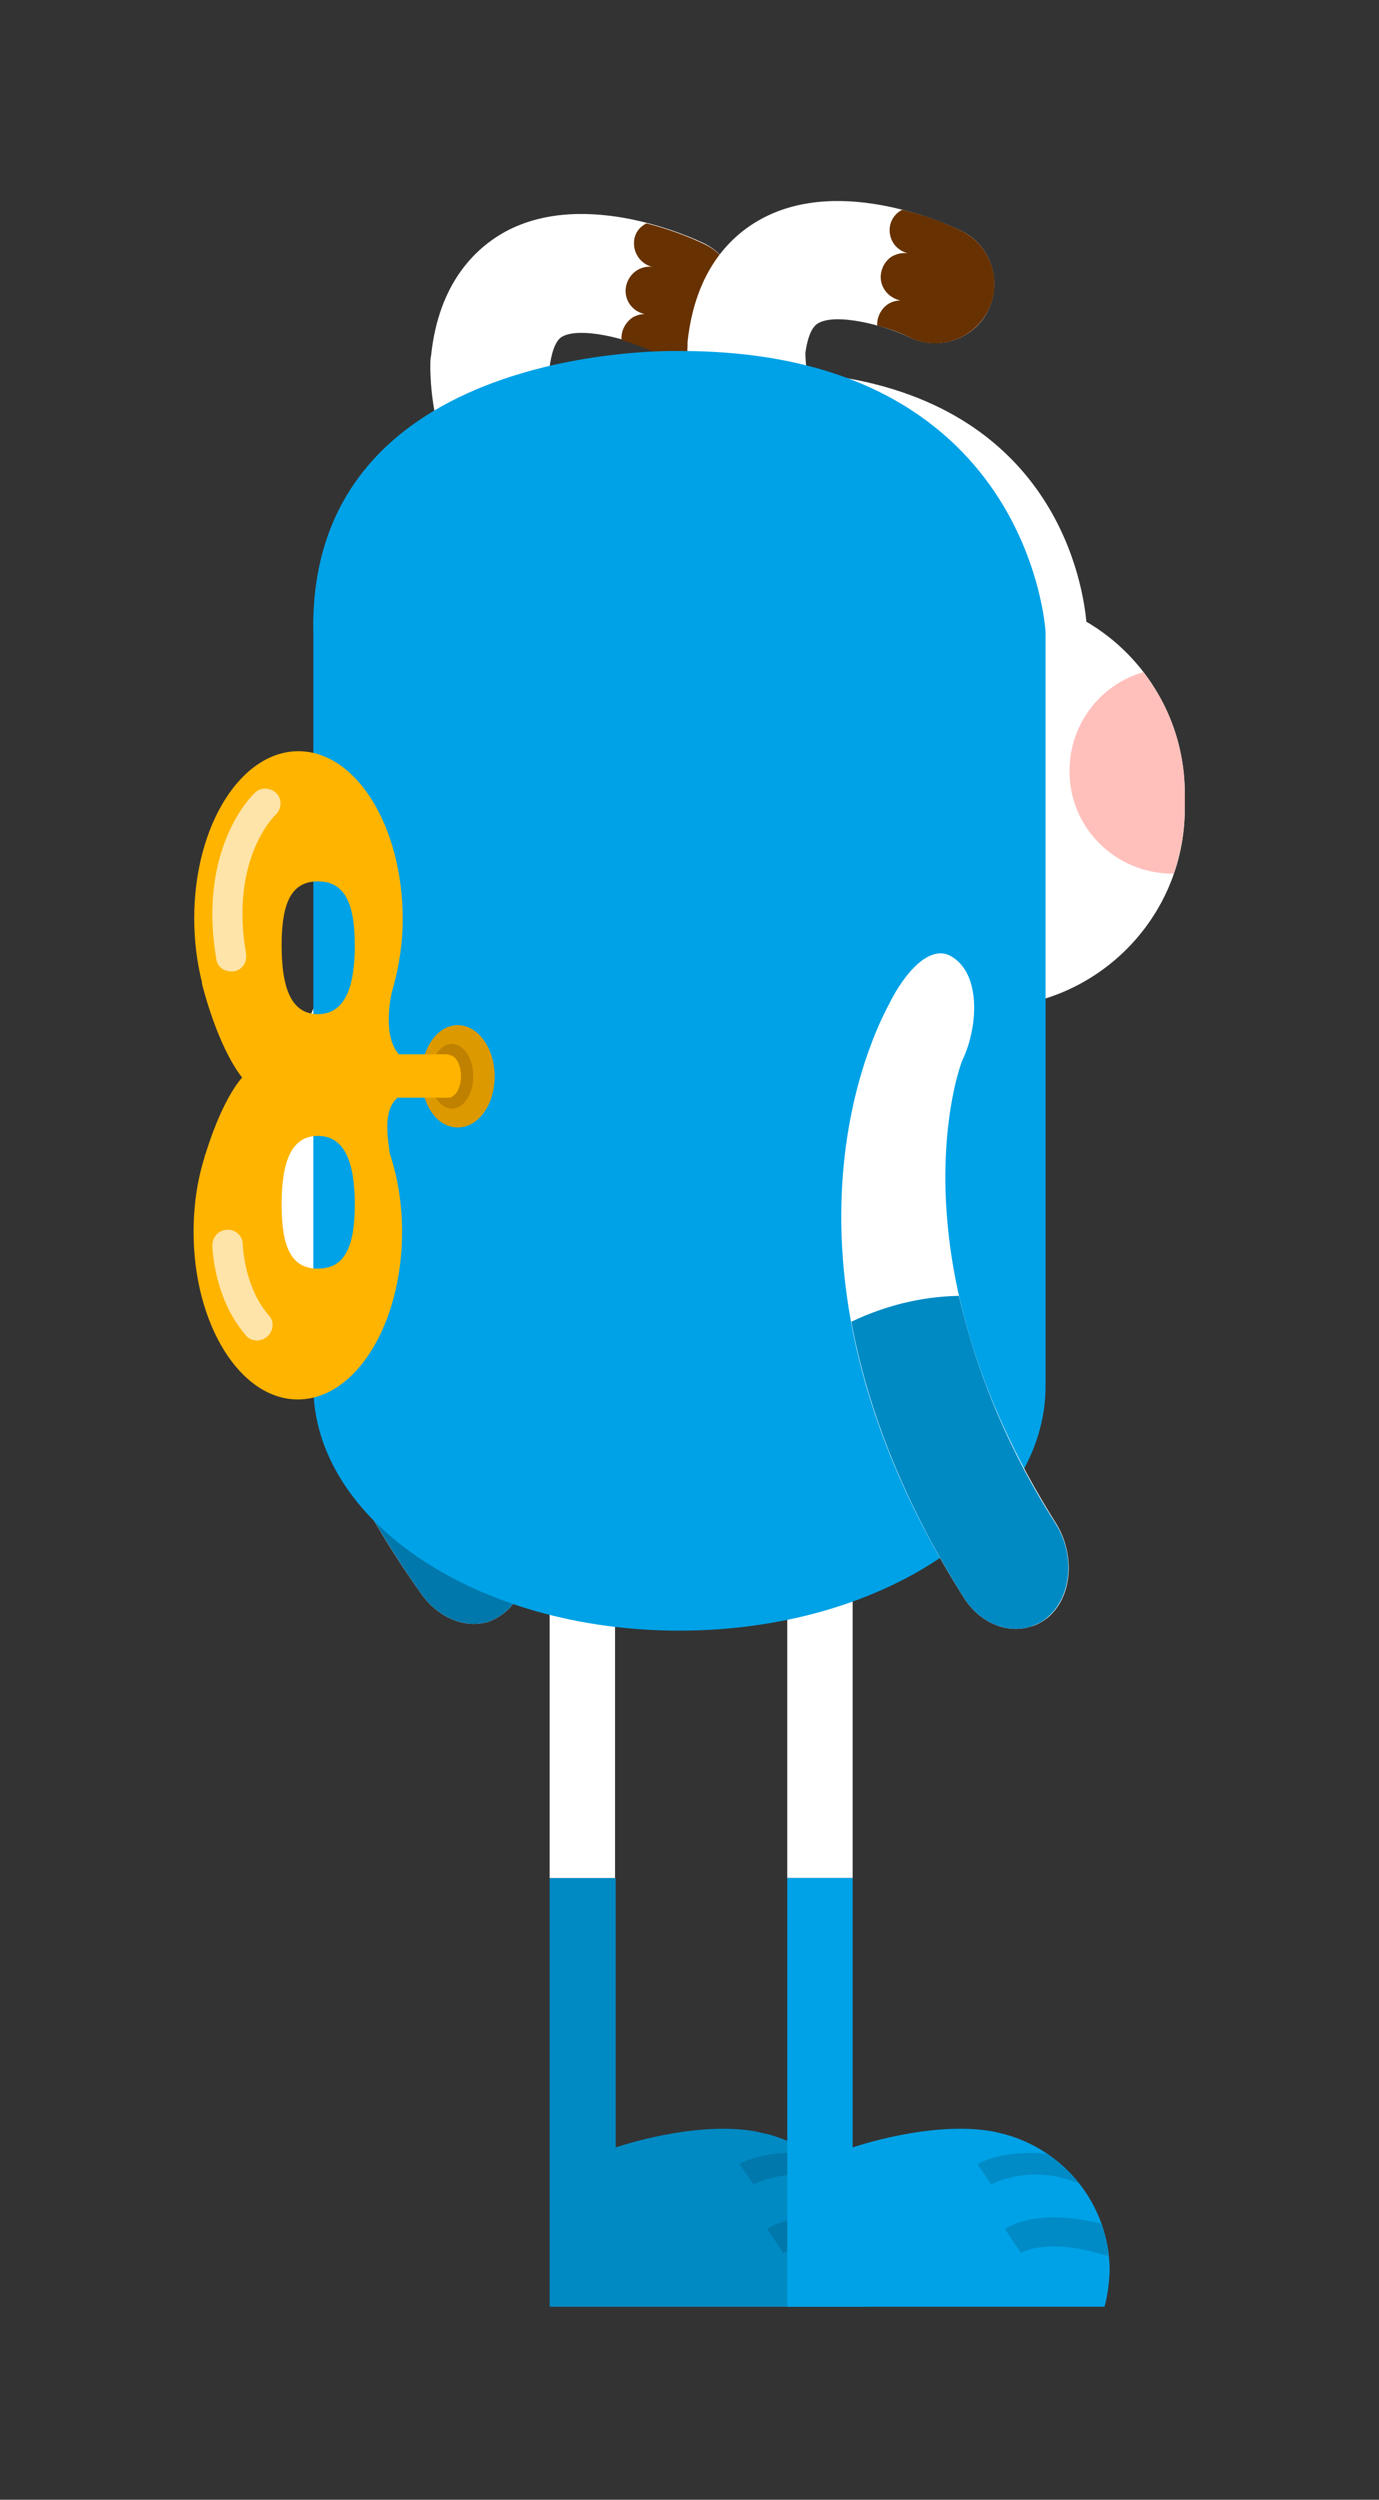 <?xml version="1.0" encoding="utf-8"?>
<!-- Generator: Adobe Illustrator 22.0.1, SVG Export Plug-In . SVG Version: 6.00 Build 0)  -->
<svg version="1.1" id="레이어_1" xmlns="http://www.w3.org/2000/svg" xmlns:xlink="http://www.w3.org/1999/xlink" x="0px"
	 y="0px" viewBox="0 0 213 386" style="enable-background:new 0 0 213 386;" xml:space="preserve">
<rect x="0" y="0" width="213" height="386" fill="#333333" stroke="none"/>
<style type="text/css">
	.st0{fill:#FFFFFF;}
	.st1{fill:#FFC0BB;}
	.st2{fill:#673101;}
	.st3{fill:#008AC4;}
	.st4{fill:#0078AB;}
	.st5{fill:#00A2E7;}
	.st6{fill:#008BC7;}
	.st7{fill:#DD9900;}
	.st8{fill:#C18100;}
	.st9{fill:#FFB400;}
	.st10{fill:#FFE4A9;}
</style>
<title>자산 4</title>
<g>
	<path class="st0" d="M114.5,57.3c0,0,11.6,0.3,14.5,0.8c34.4,5.1,38.3,32.6,38.8,37.9c9.4,5.5,15.2,15.6,15.2,26.5v2.4
		c0,16.9-13.7,30.6-30.6,30.7h-37.7c-29.8,0-54-22-54-49.1S84.8,57.4,114.5,57.3z"/>
	<path class="st1" d="M165.2,119c0-7.1,4.7-13.3,11.4-15.2c4.2,5.4,6.4,11.9,6.4,18.7v2.4c0,3.4-0.6,6.8-1.7,10h-0.4
		C172.2,134.8,165.1,127.7,165.2,119C165.2,119,165.2,119,165.2,119z"/>
</g>
<g>
	<path class="st0" d="M85.7,79.7l0.2-0.2c4.1-3,4.9-8.8,1.8-12.8c-2.4-3.2-2.8-8.5-2.8-10.1c0.2-1.5,0.7-3.9,1.9-4.6
		c2.8-1.6,10.2,0.3,14.1,2.2c4.6,2.1,10.1,0.1,12.2-4.5c2-4.4,0.2-9.7-4.1-12c-1.8-0.9-18.5-8.7-31-1.9c-4.5,2.5-10.2,7.8-11.4,19
		l-0.1,0.6c-0.1,1.3-0.4,13.1,6.5,22.2C76.1,81.6,81.6,82.5,85.7,79.7z"/>
	<path class="st2" d="M97.6,49.1c0.6-0.4,1.3-0.6,2-0.6c-2-0.4-3.3-2.3-2.9-4.3c0.4-1.9,2.1-3.2,4-3c-1.9-0.5-3.1-2.4-2.7-4.4
		c0.2-0.9,0.7-1.6,1.5-2.1c0.1-0.1,0.3-0.2,0.4-0.2c3.1,0.8,6.2,1.9,9.1,3.3c4.5,2.3,6.2,7.9,3.9,12.4c-2.3,4.3-7.5,6.1-12,4.1
		c-1.6-0.7-3.2-1.3-4.9-1.8C95.9,51.2,96.5,49.9,97.6,49.1z"/>
</g>
<g>
	<path class="st0" d="M125.2,77.6l0.2-0.2c4.1-3,4.9-8.8,1.8-12.8c0,0,0,0,0,0c-2.4-3.2-2.8-8.5-2.8-10.1c0.2-1.5,0.7-3.9,2-4.6
		c2.8-1.6,10.2,0.3,14.1,2.2c4.6,2.2,10.1,0.2,12.2-4.3c2.1-4.5,0.3-9.9-4.1-12.1c-1.9-0.9-18.5-8.7-31-1.9
		c-4.6,2.5-10.2,7.8-11.4,19v0.6c-0.1,1.3-0.4,13.1,6.5,22.2C115.7,79.5,121.2,80.4,125.2,77.6z"/>
	<path class="st2" d="M137.1,47c0.6-0.4,1.3-0.6,2-0.6c-2-0.4-3.4-2.3-3-4.3c0.2-1,0.7-1.8,1.5-2.4c0.8-0.5,1.7-0.7,2.6-0.6
		c-0.8-0.2-1.6-0.7-2.1-1.4c-1.2-1.7-0.8-4,0.9-5.1c0,0,0,0,0,0c0.1-0.1,0.2-0.1,0.4-0.2c3.2,0.8,6.3,1.9,9.2,3.3
		c4.5,2.3,6.3,7.8,4,12.3c-2.3,4.4-7.6,6.3-12.1,4.1c-1.6-0.8-3.3-1.4-5-1.8C135.4,49,136.1,47.7,137.1,47z"/>
</g>
<g>
	<path class="st3" d="M117.4,329.3l-0.3-0.1c-9.6-1.9-22,2.4-22,2.4V290H84.9v66.2h49c3.2-11.5-3.6-23.4-15.1-26.6
		C118.3,329.5,117.9,329.4,117.4,329.3L117.4,329.3z"/>
	<g>
		<path class="st4" d="M116.4,337.3l-2.2-3.1c0.4-0.3,4.1-2.3,10.7-1.6c1.9,1.3,3.6,2.8,5,4.6C125.6,335.3,120.7,335.3,116.4,337.3z
			"/>
		<path class="st4" d="M121,347.9l-2.5-3.7c0.5-0.4,5.2-3.3,14.9-0.8c0.6,1.6,1,3.3,1.1,5C125.2,345.4,121.1,347.8,121,347.9z"/>
	</g>
	<path class="st0" d="M89.9,240.6c-2.8,0-5,2.2-5,5V290H95v-44.3C95,242.9,92.8,240.7,89.9,240.6C90,240.6,90,240.6,89.9,240.6z"/>
</g>
<g>
	<path class="st0" d="M126.6,240.6c-2.8,0-5,2.2-5,5V290h10.1v-44.3c0-2.8-2.2-5-5-5C126.7,240.6,126.7,240.6,126.6,240.6z"/>
	<path class="st5" d="M154.1,329.3l-0.4-0.1c-9.6-1.9-22,2.4-22,2.4V290h-10.1v66.2h49c0.5-1.8,0.7-3.6,0.8-5.5
		C171.4,340.4,164.2,331.5,154.1,329.3z"/>
	<g>
		<path class="st6" d="M153.1,337.3l-2.1-3.1c0.4-0.3,4.1-2.3,10.7-1.6c1.9,1.3,3.6,2.8,5,4.6C162.3,335.3,157.4,335.3,153.1,337.3z
			"/>
		<path class="st6" d="M157.7,347.9l-2.5-3.7c0.6-0.4,5.2-3.3,14.9-0.8c0.6,1.6,0.9,3.3,1.1,5C161.9,345.4,157.8,347.8,157.7,347.9z
			"/>
	</g>
</g>
<g>
	<path class="st0" d="M75.8,250.3c-3.5,1.3-7.8-0.2-10.6-4c-36.7-51.4-17.2-89.4-16.6-91c2.2-4.9,5.7-9.3,8.9-7.8
		c5,2.4,4.9,10.9,2.8,15.9c-0.5,1.3-9.4,31.6,18.5,70.6c3.4,4.8,3.2,11.4-0.6,14.8C77.5,249.4,76.7,249.9,75.8,250.3z"/>
	<path class="st4" d="M78.2,248.8c-0.7,0.6-1.5,1.1-2.4,1.5c-3.5,1.3-7.8-0.2-10.6-4c-10.8-15.2-16.8-29.2-19.7-41.4
		c5-2.8,10.6-4.5,16.3-5c3.6,12.3,9.4,23.8,17,34.2C82.2,238.8,82,245.4,78.2,248.8z"/>
</g>
<path class="st5" d="M104.9,54.2c54.3-0.1,56.6,43.4,56.6,43.4V214c0,20.9-25.3,37.8-56.6,37.8s-56.5-17-56.5-37.8V98.1
	C47.2,52.6,104.9,54.2,104.9,54.2z"/>
<g>
	<path class="st0" d="M159.1,251.2c-3.6,1.1-7.8-0.6-10.3-4.6c-33.7-53.4-12.1-90.2-11.4-91.7c2.4-4.8,6.2-9,9.4-7.3
		c4.9,2.7,4.2,11.2,1.9,16c-0.6,1.2-11.2,31,14.4,71.6c3.1,5,2.5,11.6-1.4,14.7C160.9,250.5,160,251,159.1,251.2z"/>
	<path class="st3" d="M161.6,249.9c-0.7,0.6-1.6,1-2.5,1.3c-3.6,1.1-7.8-0.6-10.3-4.6c-9.9-15.8-15-30.1-17.3-42.5
		c5.2-2.5,10.9-3.9,16.6-4c2.9,12.5,8,24.3,14.9,35.1C166.2,240.2,165.5,246.8,161.6,249.9z"/>
</g>
<g>
	<g>
		<path class="st7" d="M76.4,166.2c0,4.4-2.5,7.9-5.7,7.9s-5.6-3.5-5.6-7.9s2.5-7.9,5.6-7.9S76.4,161.8,76.4,166.2z"/>
		<path class="st8" d="M73.1,166.2c0,2.8-1.5,5-3.3,5s-3.3-2.2-3.3-5s1.5-5,3.3-5S73.1,163.4,73.1,166.2z"/>
		<path class="st9" d="M69.3,162.9L69.3,162.9c1.1,0,1.9,1.5,1.9,3.3s-0.9,3.3-1.9,3.3H58.2v-6.7H69.3z"/>
	</g>
	<path class="st9" d="M61.7,162.9c-2.8-2.9-1.2-9.6-1.2-9.6l0,0c1.1-3.7,1.7-7.6,1.7-11.4c0-14.3-7.2-25.9-16.1-25.9
		S30,127.5,30,141.8c0,3.4,0.4,6.7,1.2,9.9l0,0v0.1c0,0,0,0,0,0.1c0.2,0.8,2.4,9.6,6.2,14.5c0,0-2.8,2.8-5.5,11.3l-0.2,0.6
		c-0.1,0.2-0.1,0.4-0.2,0.7l0,0c-1.1,3.6-1.6,7.4-1.6,11.2c0,14.3,7.2,25.9,16.1,25.9s16.1-11.6,16.1-25.9c0-4.1-0.6-8.2-1.9-12.1
		c-0.3-2.5-1.1-6.6,1.2-8.6L61.7,162.9z M49.1,195.9c-4.1,0-5.6-3.3-5.6-9.9s1.5-10.6,5.6-10.6s5.7,4,5.7,10.6
		S53.2,195.9,49.1,195.9L49.1,195.9z M49.1,156.6c-4.1,0-5.6-4-5.6-10.6s1.5-9.9,5.6-9.9s5.7,3.3,5.7,9.9S53.2,156.6,49.1,156.6
		L49.1,156.6z"/>
	<g>
		<path class="st10" d="M35.7,150h0.4c1.3-0.2,2.1-1.4,1.9-2.7c0,0,0-0.1,0-0.1c-2.5-14.4,4.3-21.2,4.6-21.4c0.9-0.9,1-2.4,0.1-3.3
			c-0.9-0.9-2.4-1-3.3-0.1c-0.4,0.3-8.9,8.6-6,25.6C33.5,149.2,34.5,150,35.7,150z"/>
		<path class="st10" d="M39.7,207c1.3,0,2.4-1.1,2.4-2.4c0-0.6-0.2-1.1-0.6-1.5c-3.8-4.4-4-10.8-4-10.9c0-1.3-1-2.3-2.3-2.3
			c0,0-0.1,0-0.1,0c-1.3,0-2.3,1.1-2.3,2.4c0,0,0,0,0,0c0,0.3,0.2,8.1,5.1,13.8C38.3,206.7,39,207,39.7,207z"/>
	</g>
</g>
</svg>
